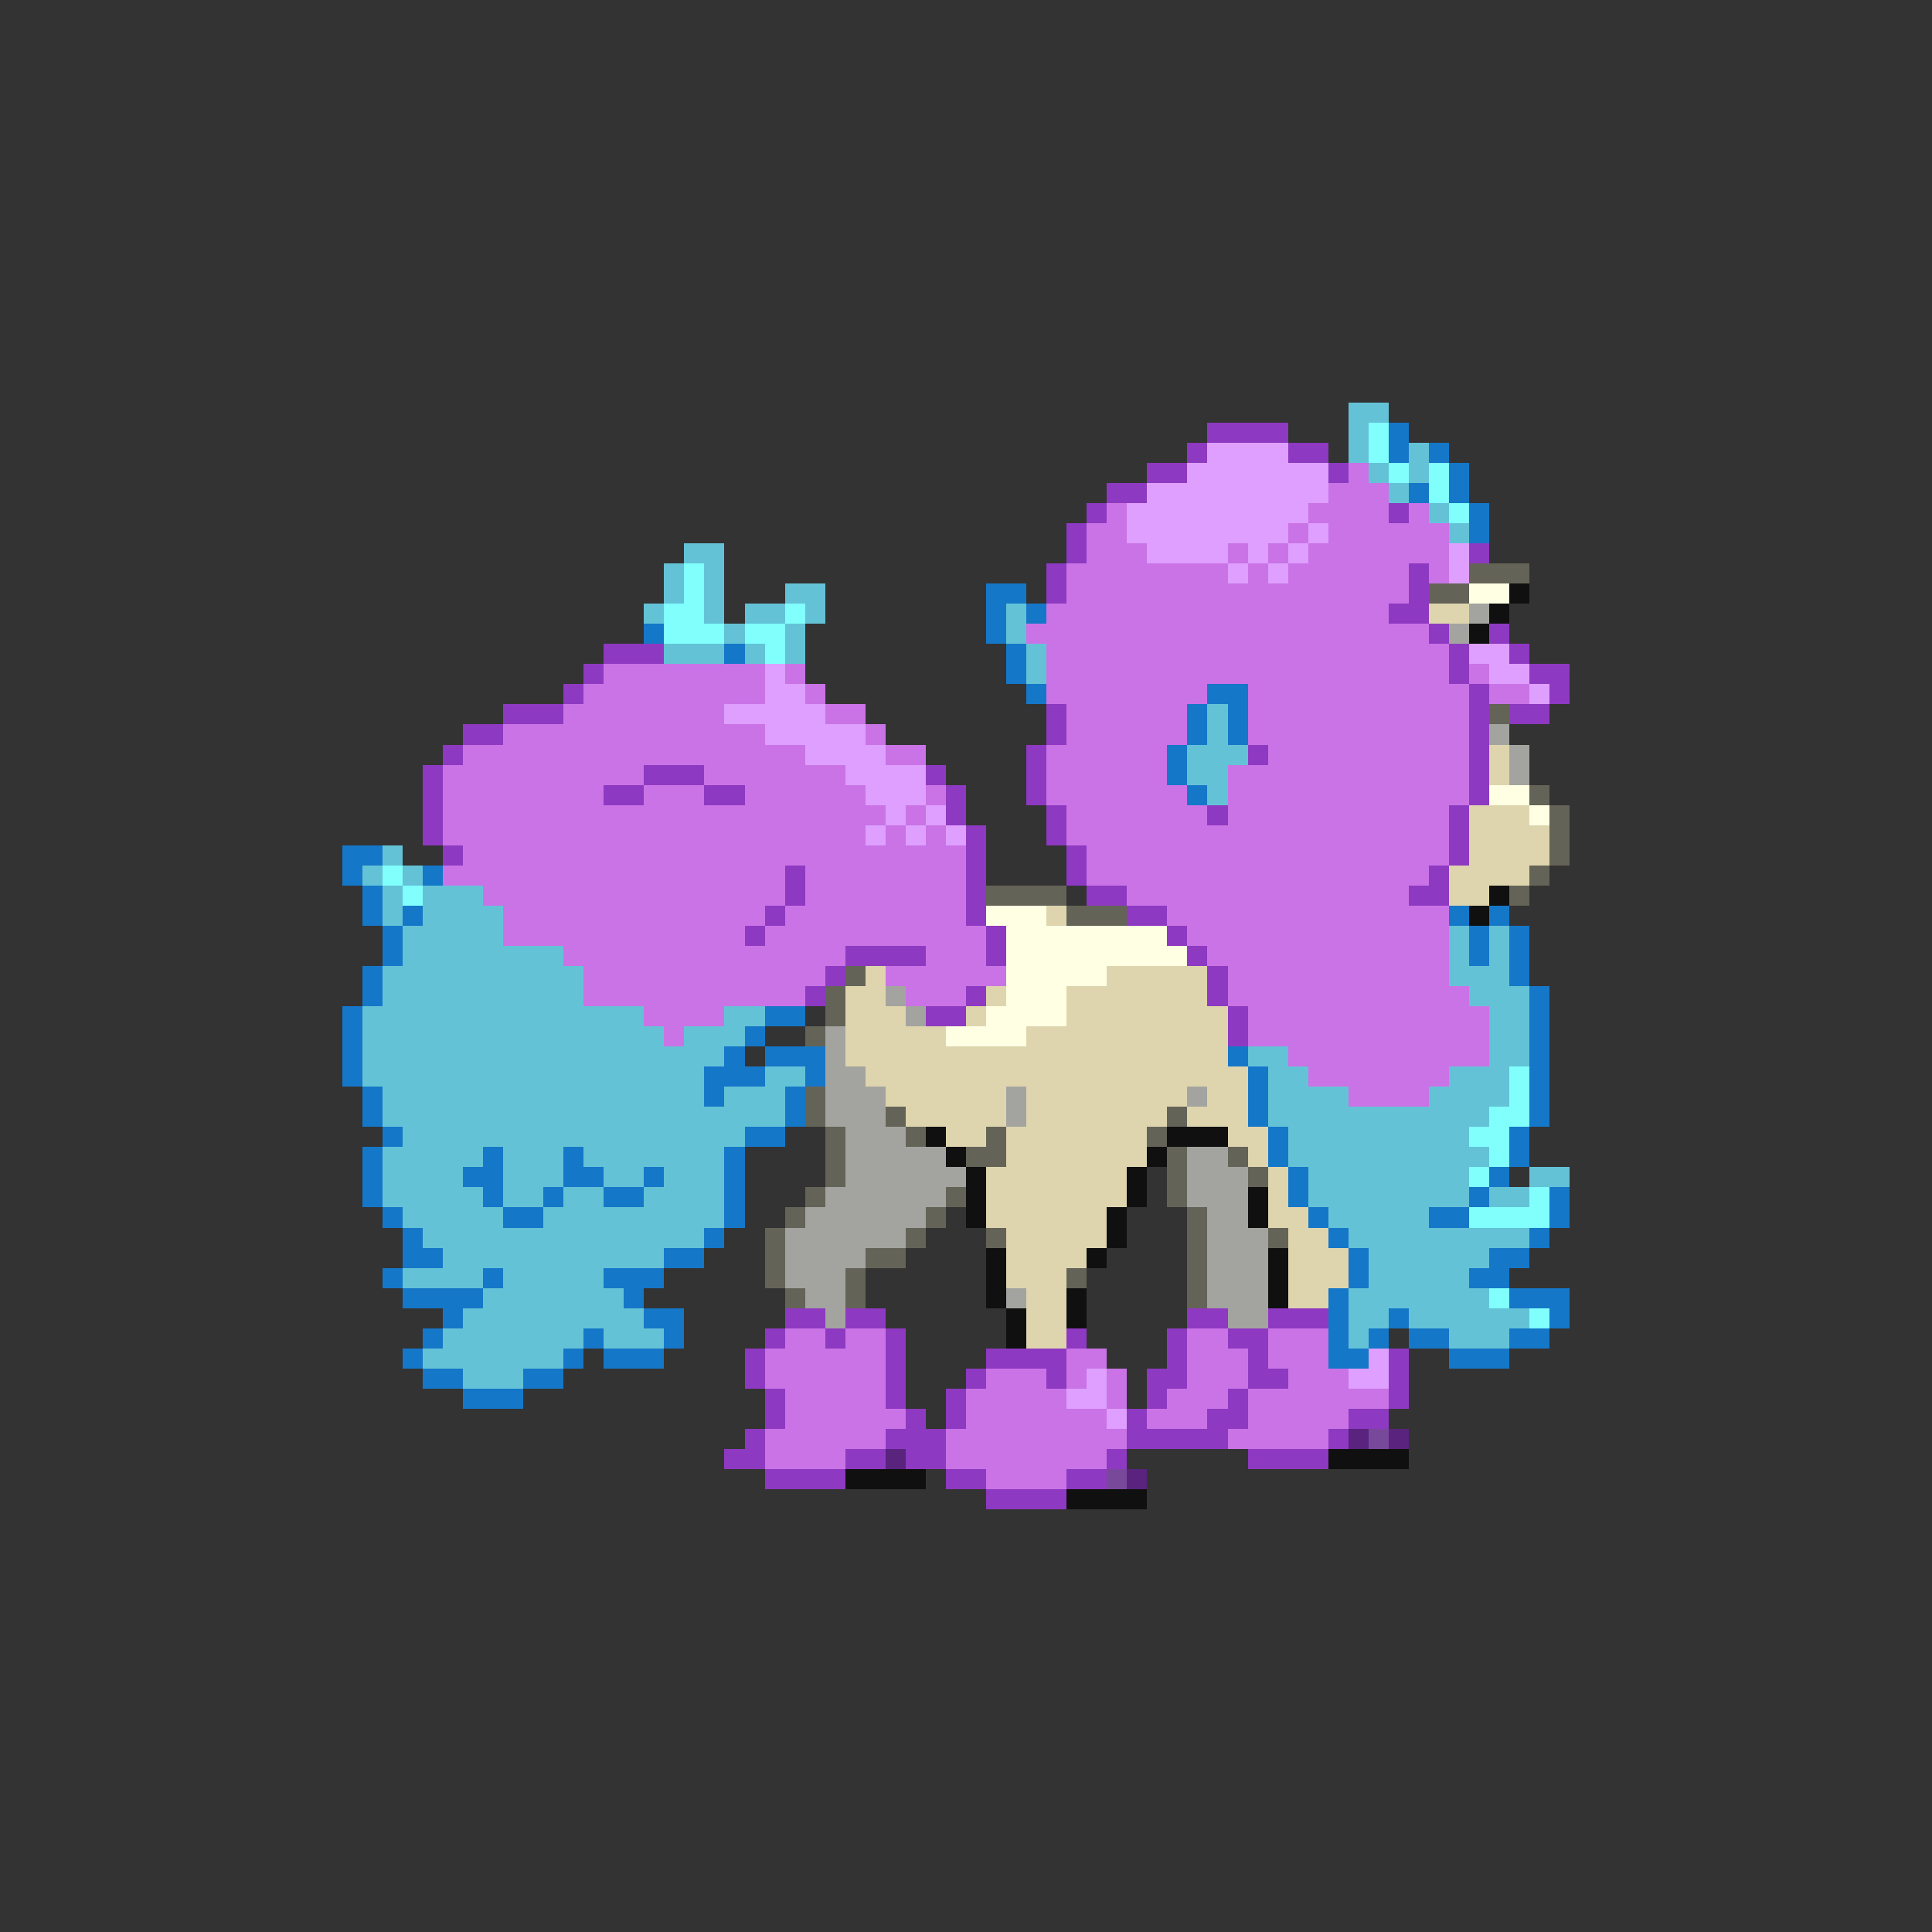 <svg xmlns="http://www.w3.org/2000/svg" viewBox="0 -0.5 96 96" shape-rendering="crispEdges">
<rect x="0" y="-0.5" width="96" height="96" fill="#333333" stroke="none"/>
<path stroke="#64c2d7" d="M67 20h2M67 21h1M67 22h1M70 22h1M68 23h1M70 23h1M69 24h1M71 25h1M72 26h1M34 27h2M33 28h1M35 28h1M33 29h1M35 29h1M39 29h2M32 30h1M35 30h1M37 30h2M40 30h1M50 30h1M36 31h1M39 31h1M50 31h1M33 32h3M37 32h1M39 32h1M51 32h1M51 33h1M60 35h1M60 36h1M59 37h3M59 38h2M60 39h1M19 42h1M18 43h1M20 43h1M19 44h1M21 44h3M19 45h1M21 45h4M20 46h5M72 46h1M74 46h1M20 47h8M72 47h1M74 47h1M19 48h10M72 48h3M19 49h10M73 49h3M18 50h14M36 50h2M74 50h2M18 51h15M34 51h3M74 51h2M18 52h18M62 52h2M74 52h2M18 53h17M38 53h2M63 53h2M72 53h3M19 54h16M36 54h3M63 54h4M71 54h4M19 55h20M63 55h11M20 56h17M64 56h9M19 57h5M25 57h3M29 57h7M64 57h10M19 58h4M25 58h3M30 58h2M33 58h3M65 58h8M76 58h2M19 59h5M25 59h2M28 59h2M32 59h4M65 59h8M74 59h2M20 60h5M27 60h9M66 60h5M21 61h14M67 61h9M22 62h11M68 62h6M20 63h4M25 63h5M68 63h5M24 64h7M67 64h7M23 65h9M67 65h2M70 65h6M22 66h7M30 66h3M67 66h1M72 66h3M21 67h7M23 68h3" />
<path stroke="#8e39c1" d="M60 21h4M59 22h1M64 22h2M57 23h2M66 23h1M55 24h2M54 25h1M69 25h1M53 26h1M53 27h1M73 27h1M52 28h1M70 28h1M52 29h1M70 29h1M69 30h2M71 31h1M74 31h1M30 32h3M72 32h1M75 32h1M29 33h1M72 33h1M76 33h2M28 34h1M73 34h1M77 34h1M25 35h3M52 35h1M73 35h1M75 35h2M23 36h2M52 36h1M73 36h1M22 37h1M51 37h1M62 37h1M73 37h1M21 38h1M32 38h3M46 38h1M51 38h1M73 38h1M21 39h1M30 39h2M35 39h2M47 39h1M51 39h1M73 39h1M21 40h1M47 40h1M52 40h1M60 40h1M72 40h1M21 41h1M48 41h1M52 41h1M72 41h1M22 42h1M48 42h1M53 42h1M72 42h1M39 43h1M48 43h1M53 43h1M71 43h1M39 44h1M48 44h1M54 44h2M70 44h2M38 45h1M48 45h1M56 45h2M37 46h1M49 46h1M58 46h1M42 47h4M49 47h1M59 47h1M41 48h1M60 48h1M40 49h1M48 49h1M60 49h1M46 50h2M61 50h1M61 51h1M39 65h2M42 65h2M59 65h2M63 65h3M38 66h1M41 66h1M44 66h1M53 66h1M58 66h1M61 66h2M37 67h1M44 67h1M49 67h4M58 67h1M62 67h1M69 67h1M37 68h1M44 68h1M48 68h1M52 68h1M57 68h2M62 68h2M69 68h1M38 69h1M44 69h1M47 69h1M57 69h1M61 69h1M69 69h1M38 70h1M45 70h1M47 70h1M56 70h1M60 70h2M67 70h2M37 71h1M44 71h3M56 71h5M66 71h1M36 72h2M42 72h2M45 72h2M55 72h1M62 72h4M38 73h4M47 73h2M53 73h2M49 74h4" />
<path stroke="#80fffc" d="M68 21h1M68 22h1M69 23h1M71 23h1M71 24h1M72 25h1M34 28h1M34 29h1M33 30h2M39 30h1M33 31h3M37 31h2M38 32h1M19 43h1M20 44h1M75 53h1M75 54h1M74 55h2M73 56h2M74 57h1M73 58h1M76 59h1M73 60h4M74 64h1M76 65h1" />
<path stroke="#1577c8" d="M69 21h1M69 22h1M71 22h1M72 23h1M70 24h1M72 24h1M73 25h1M73 26h1M49 29h2M49 30h1M51 30h1M32 31h1M49 31h1M36 32h1M50 32h1M50 33h1M51 34h1M60 34h2M59 35h1M61 35h1M59 36h1M61 36h1M58 37h1M58 38h1M59 39h1M17 42h2M17 43h1M21 43h1M18 44h1M18 45h1M20 45h1M72 45h1M74 45h1M19 46h1M73 46h1M75 46h1M19 47h1M73 47h1M75 47h1M18 48h1M75 48h1M18 49h1M76 49h1M17 50h1M38 50h2M76 50h1M17 51h1M37 51h1M76 51h1M17 52h1M36 52h1M38 52h3M61 52h1M76 52h1M17 53h1M35 53h3M40 53h1M62 53h1M76 53h1M18 54h1M35 54h1M39 54h1M62 54h1M76 54h1M18 55h1M39 55h1M62 55h1M76 55h1M19 56h1M37 56h2M63 56h1M75 56h1M18 57h1M24 57h1M28 57h1M36 57h1M63 57h1M75 57h1M18 58h1M23 58h2M28 58h2M32 58h1M36 58h1M64 58h1M74 58h1M18 59h1M24 59h1M27 59h1M30 59h2M36 59h1M64 59h1M73 59h1M77 59h1M19 60h1M25 60h2M36 60h1M65 60h1M71 60h2M77 60h1M20 61h1M35 61h1M66 61h1M76 61h1M20 62h2M33 62h2M67 62h1M74 62h2M19 63h1M24 63h1M30 63h3M67 63h1M73 63h2M20 64h4M31 64h1M66 64h1M75 64h3M22 65h1M32 65h2M66 65h1M69 65h1M77 65h1M21 66h1M29 66h1M33 66h1M66 66h1M68 66h1M70 66h2M75 66h2M20 67h1M28 67h1M30 67h3M66 67h2M72 67h3M21 68h2M26 68h2M23 69h3" />
<path stroke="#de9fff" d="M60 22h4M59 23h7M57 24h9M56 25h9M56 26h8M65 26h1M57 27h4M62 27h1M64 27h1M72 27h1M61 28h1M63 28h1M72 28h1M73 32h2M38 33h1M74 33h2M38 34h2M76 34h1M36 35h5M38 36h5M40 37h4M42 38h4M43 39h3M44 40h1M46 40h1M43 41h1M45 41h1M47 41h1M68 67h1M54 68h1M67 68h2M53 69h2M55 70h1" />
<path stroke="#c973e6" d="M67 23h1M66 24h3M55 25h1M65 25h4M70 25h1M54 26h2M64 26h1M66 26h6M54 27h3M61 27h1M63 27h1M65 27h7M53 28h8M62 28h1M64 28h6M71 28h1M53 29h17M52 30h17M51 31h20M52 32h20M30 33h8M39 33h1M52 33h20M73 33h1M29 34h9M40 34h1M52 34h8M62 34h11M74 34h2M28 35h8M41 35h2M53 35h6M62 35h11M25 36h13M43 36h1M53 36h6M62 36h11M23 37h17M44 37h2M52 37h6M63 37h10M22 38h10M35 38h7M52 38h6M61 38h12M22 39h8M32 39h3M37 39h6M46 39h1M52 39h7M61 39h12M22 40h22M45 40h1M53 40h7M61 40h11M22 41h21M44 41h1M46 41h1M53 41h19M23 42h25M54 42h18M22 43h17M40 43h8M54 43h17M24 44h15M40 44h8M56 44h14M25 45h13M39 45h9M58 45h14M25 46h12M38 46h11M59 46h13M28 47h14M46 47h3M60 47h12M29 48h12M44 48h6M61 48h11M29 49h11M45 49h3M61 49h12M32 50h4M62 50h12M33 51h1M62 51h12M64 52h10M65 53h7M67 54h4M39 66h2M42 66h2M59 66h2M63 66h3M38 67h6M53 67h2M59 67h3M63 67h3M38 68h6M49 68h3M53 68h1M55 68h1M59 68h3M64 68h3M39 69h5M48 69h5M55 69h1M58 69h3M62 69h7M39 70h6M48 70h7M57 70h3M62 70h5M38 71h6M47 71h9M61 71h5M38 72h4M47 72h8M49 73h4" />
<path stroke="#646357" d="M73 28h3M71 29h2M74 35h1M76 39h1M77 40h1M77 41h1M77 42h1M76 43h1M49 44h4M75 44h1M53 45h3M42 48h1M41 49h1M41 50h1M40 51h1M40 54h1M40 55h1M44 55h1M58 55h1M41 56h1M45 56h1M49 56h1M57 56h1M41 57h1M48 57h2M58 57h1M61 57h1M41 58h1M58 58h1M62 58h1M40 59h1M47 59h1M58 59h1M39 60h1M46 60h1M59 60h1M38 61h1M45 61h1M49 61h1M59 61h1M63 61h1M38 62h1M43 62h2M59 62h1M38 63h1M42 63h1M53 63h1M59 63h1M39 64h1M42 64h1M59 64h1" />
<path stroke="#ffffe3" d="M73 29h2M74 39h2M76 40h1M49 45h3M50 46h8M50 47h9M50 48h5M50 49h3M49 50h4M47 51h4" />
<path stroke="#101010" d="M75 29h1M74 30h1M73 31h1M74 44h1M73 45h1M46 56h1M58 56h3M47 57h1M57 57h1M48 58h1M56 58h1M48 59h1M56 59h1M62 59h1M48 60h1M55 60h1M62 60h1M55 61h1M49 62h1M54 62h1M63 62h1M49 63h1M63 63h1M49 64h1M53 64h1M63 64h1M50 65h1M53 65h1M50 66h1M66 72h4M42 73h4M53 74h4" />
<path stroke="#ded5ae" d="M71 30h2M74 37h1M74 38h1M73 40h3M73 41h4M73 42h4M72 43h4M72 44h2M52 45h1M43 48h1M55 48h5M42 49h2M49 49h1M53 49h7M42 50h3M48 50h1M53 50h8M42 51h5M51 51h10M42 52h19M43 53h19M44 54h6M51 54h8M60 54h2M45 55h5M51 55h7M59 55h3M47 56h2M50 56h7M61 56h2M50 57h7M62 57h1M49 58h7M63 58h1M49 59h7M63 59h1M49 60h6M63 60h2M50 61h5M64 61h2M50 62h4M64 62h3M50 63h3M64 63h3M51 64h2M64 64h2M51 65h2M51 66h2" />
<path stroke="#a3a49f" d="M73 30h1M72 31h1M74 36h1M75 37h1M75 38h1M44 49h1M45 50h1M41 51h1M41 52h1M41 53h2M41 54h3M50 54h1M59 54h1M41 55h3M50 55h1M42 56h3M42 57h5M59 57h2M42 58h6M59 58h3M41 59h6M59 59h3M40 60h6M60 60h2M39 61h6M60 61h3M39 62h4M60 62h3M39 63h3M60 63h3M40 64h2M50 64h1M60 64h3M41 65h1M61 65h2" />
<path stroke="#59237e" d="M67 71h1M69 71h1M44 72h1M56 73h1" />
<path stroke="#78499b" d="M68 71h1M55 73h1" />
</svg>